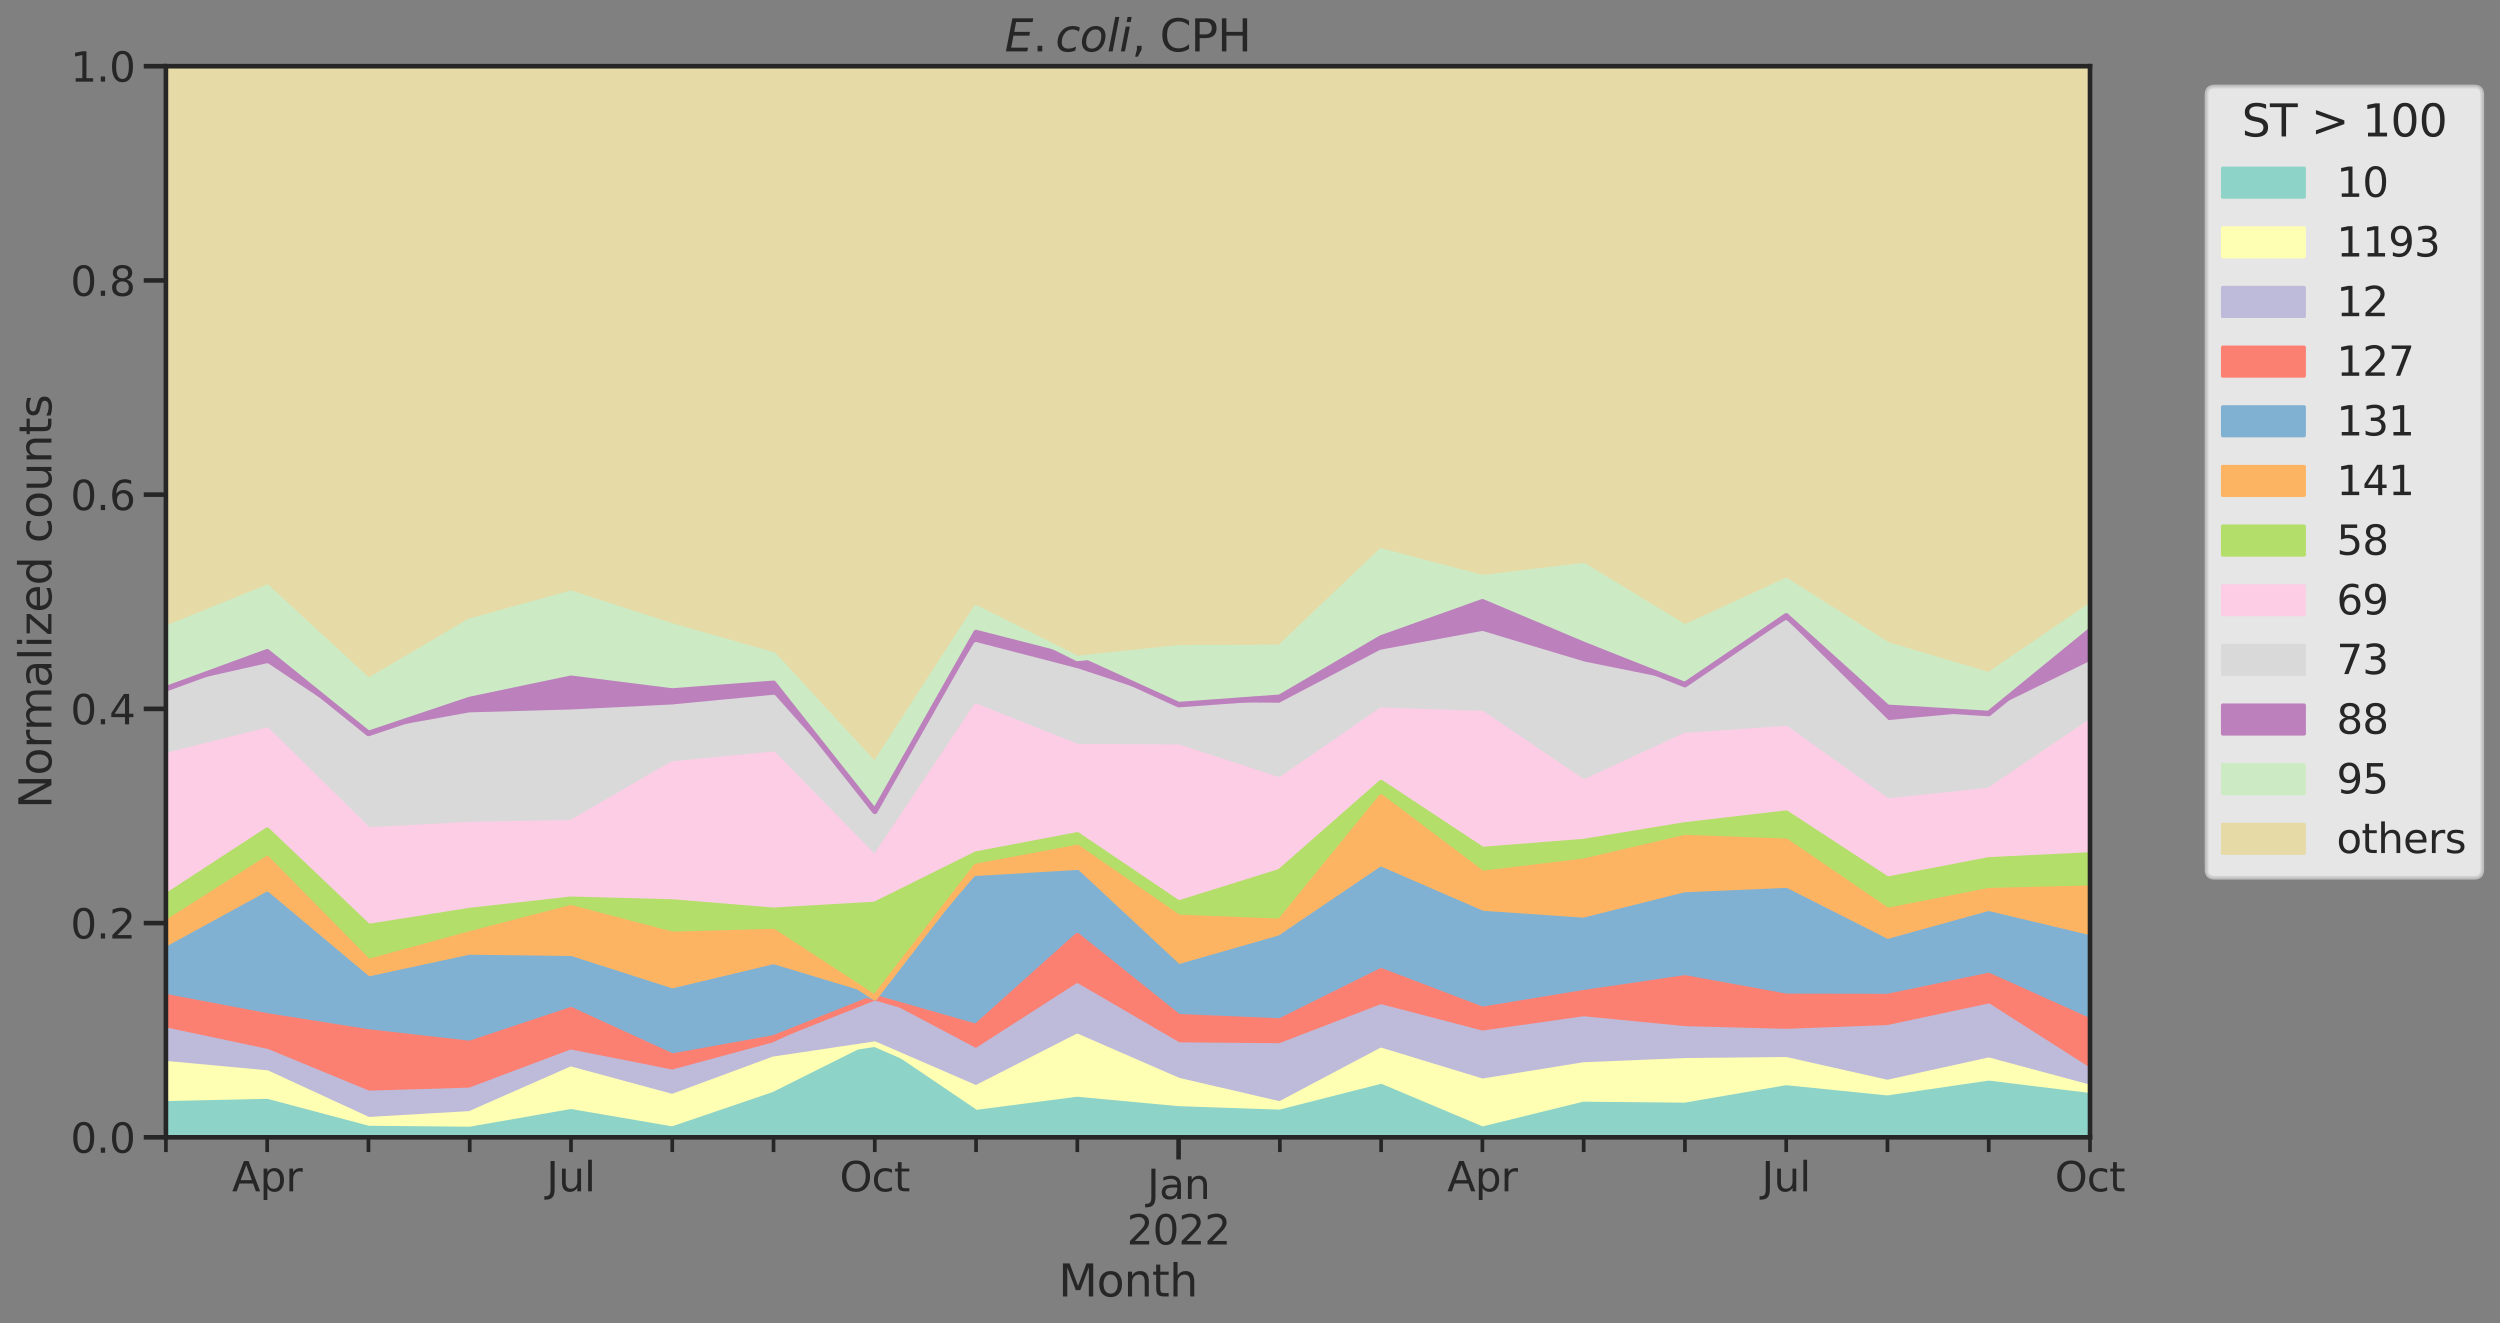 <?xml version="1.0" encoding="utf-8" standalone="no"?>
<!DOCTYPE svg PUBLIC "-//W3C//DTD SVG 1.1//EN"
  "http://www.w3.org/Graphics/SVG/1.1/DTD/svg11.dtd">
<svg xmlns:xlink="http://www.w3.org/1999/xlink" width="1015.023pt" height="537.323pt" viewBox="0 0 1015.023 537.323" xmlns="http://www.w3.org/2000/svg" version="1.1">
 <rect x="0" y="0" width="1015.023" height="537.323" fill="#808080" stroke="none"/>
 <defs>
  <style type="text/css">*{stroke-linejoin: round; stroke-linecap: butt}</style>
 </defs>
 <g id="figure_1">
  <g id="patch_1">
   <path d="M 0 537.323 
L 1015.023 537.323 
L 1015.023 0 
L 0 0 
L 0 537.323 
z
" style="fill: none"/>
  </g>
  <g id="axes_1">
   <g id="patch_2">
    <path d="M 67.361 461.757 
L 848.561 461.757 
L 848.561 26.877 
L 67.361 26.877 
L 67.361 461.757 
z
" style="fill: none"/>
   </g>
   <g id="matplotlib.axis_1">
    <g id="xtick_1">
     <g id="line2d_1">
      <defs>
       <path id="me8521f4f85" d="M 0 0 
L 0 9 
" style="stroke: #262626; stroke-width: 1.875"/>
      </defs>
      <g>
       <use xlink:href="#me8521f4f85" x="478.519" y="461.757" style="fill: #262626; stroke: #262626; stroke-width: 1.875"/>
      </g>
     </g>
     <g id="text_1">
      <!-- Jan -->
      <g style="fill: #262626" transform="translate(465.801 486.795) scale(0.165 -0.165)">
       <defs>
        <path id="DejaVuSans-4a" d="M 628 4666 
L 1259 4666 
L 1259 325 
Q 1259 -519 939 -900 
Q 619 -1281 -91 -1281 
L -331 -1281 
L -331 -750 
L -134 -750 
Q 284 -750 456 -515 
Q 628 -281 628 325 
L 628 4666 
z
" transform="scale(0.016)"/>
        <path id="DejaVuSans-61" d="M 2194 1759 
Q 1497 1759 1228 1600 
Q 959 1441 959 1056 
Q 959 750 1161 570 
Q 1363 391 1709 391 
Q 2188 391 2477 730 
Q 2766 1069 2766 1631 
L 2766 1759 
L 2194 1759 
z
M 3341 1997 
L 3341 0 
L 2766 0 
L 2766 531 
Q 2569 213 2275 61 
Q 1981 -91 1556 -91 
Q 1019 -91 701 211 
Q 384 513 384 1019 
Q 384 1609 779 1909 
Q 1175 2209 1959 2209 
L 2766 2209 
L 2766 2266 
Q 2766 2663 2505 2880 
Q 2244 3097 1772 3097 
Q 1472 3097 1187 3025 
Q 903 2953 641 2809 
L 641 3341 
Q 956 3463 1253 3523 
Q 1550 3584 1831 3584 
Q 2591 3584 2966 3190 
Q 3341 2797 3341 1997 
z
" transform="scale(0.016)"/>
        <path id="DejaVuSans-6e" d="M 3513 2113 
L 3513 0 
L 2938 0 
L 2938 2094 
Q 2938 2591 2744 2837 
Q 2550 3084 2163 3084 
Q 1697 3084 1428 2787 
Q 1159 2491 1159 1978 
L 1159 0 
L 581 0 
L 581 3500 
L 1159 3500 
L 1159 2956 
Q 1366 3272 1645 3428 
Q 1925 3584 2291 3584 
Q 2894 3584 3203 3211 
Q 3513 2838 3513 2113 
z
" transform="scale(0.016)"/>
       </defs>
       <use xlink:href="#DejaVuSans-4a"/>
       <use xlink:href="#DejaVuSans-61" x="29.492"/>
       <use xlink:href="#DejaVuSans-6e" x="90.771"/>
      </g>
      <!-- 2022 -->
      <g style="fill: #262626" transform="translate(457.522 505.271) scale(0.165 -0.165)">
       <defs>
        <path id="DejaVuSans-32" d="M 1228 531 
L 3431 531 
L 3431 0 
L 469 0 
L 469 531 
Q 828 903 1448 1529 
Q 2069 2156 2228 2338 
Q 2531 2678 2651 2914 
Q 2772 3150 2772 3378 
Q 2772 3750 2511 3984 
Q 2250 4219 1831 4219 
Q 1534 4219 1204 4116 
Q 875 4013 500 3803 
L 500 4441 
Q 881 4594 1212 4672 
Q 1544 4750 1819 4750 
Q 2544 4750 2975 4387 
Q 3406 4025 3406 3419 
Q 3406 3131 3298 2873 
Q 3191 2616 2906 2266 
Q 2828 2175 2409 1742 
Q 1991 1309 1228 531 
z
" transform="scale(0.016)"/>
        <path id="DejaVuSans-30" d="M 2034 4250 
Q 1547 4250 1301 3770 
Q 1056 3291 1056 2328 
Q 1056 1369 1301 889 
Q 1547 409 2034 409 
Q 2525 409 2770 889 
Q 3016 1369 3016 2328 
Q 3016 3291 2770 3770 
Q 2525 4250 2034 4250 
z
M 2034 4750 
Q 2819 4750 3233 4129 
Q 3647 3509 3647 2328 
Q 3647 1150 3233 529 
Q 2819 -91 2034 -91 
Q 1250 -91 836 529 
Q 422 1150 422 2328 
Q 422 3509 836 4129 
Q 1250 4750 2034 4750 
z
" transform="scale(0.016)"/>
       </defs>
       <use xlink:href="#DejaVuSans-32"/>
       <use xlink:href="#DejaVuSans-30" x="63.623"/>
       <use xlink:href="#DejaVuSans-32" x="127.246"/>
       <use xlink:href="#DejaVuSans-32" x="190.869"/>
      </g>
     </g>
    </g>
    <g id="xtick_2">
     <g id="line2d_2">
      <defs>
       <path id="mf7d888bcbf" d="M 0 0 
L 0 6 
" style="stroke: #262626; stroke-width: 1.5"/>
      </defs>
      <g>
       <use xlink:href="#mf7d888bcbf" x="67.361" y="461.757" style="fill: #262626; stroke: #262626; stroke-width: 1.5"/>
      </g>
     </g>
    </g>
    <g id="xtick_3">
     <g id="line2d_3">
      <g>
       <use xlink:href="#mf7d888bcbf" x="108.477" y="461.757" style="fill: #262626; stroke: #262626; stroke-width: 1.5"/>
      </g>
     </g>
     <g id="text_2">
      <!-- Apr -->
      <g style="fill: #262626" transform="translate(94.204 483.695) scale(0.165 -0.165)">
       <defs>
        <path id="DejaVuSans-41" d="M 2188 4044 
L 1331 1722 
L 3047 1722 
L 2188 4044 
z
M 1831 4666 
L 2547 4666 
L 4325 0 
L 3669 0 
L 3244 1197 
L 1141 1197 
L 716 0 
L 50 0 
L 1831 4666 
z
" transform="scale(0.016)"/>
        <path id="DejaVuSans-70" d="M 1159 525 
L 1159 -1331 
L 581 -1331 
L 581 3500 
L 1159 3500 
L 1159 2969 
Q 1341 3281 1617 3432 
Q 1894 3584 2278 3584 
Q 2916 3584 3314 3078 
Q 3713 2572 3713 1747 
Q 3713 922 3314 415 
Q 2916 -91 2278 -91 
Q 1894 -91 1617 61 
Q 1341 213 1159 525 
z
M 3116 1747 
Q 3116 2381 2855 2742 
Q 2594 3103 2138 3103 
Q 1681 3103 1420 2742 
Q 1159 2381 1159 1747 
Q 1159 1113 1420 752 
Q 1681 391 2138 391 
Q 2594 391 2855 752 
Q 3116 1113 3116 1747 
z
" transform="scale(0.016)"/>
        <path id="DejaVuSans-72" d="M 2631 2963 
Q 2534 3019 2420 3045 
Q 2306 3072 2169 3072 
Q 1681 3072 1420 2755 
Q 1159 2438 1159 1844 
L 1159 0 
L 581 0 
L 581 3500 
L 1159 3500 
L 1159 2956 
Q 1341 3275 1631 3429 
Q 1922 3584 2338 3584 
Q 2397 3584 2469 3576 
Q 2541 3569 2628 3553 
L 2631 2963 
z
" transform="scale(0.016)"/>
       </defs>
       <use xlink:href="#DejaVuSans-41"/>
       <use xlink:href="#DejaVuSans-70" x="68.408"/>
       <use xlink:href="#DejaVuSans-72" x="131.885"/>
      </g>
     </g>
    </g>
    <g id="xtick_4">
     <g id="line2d_4">
      <g>
       <use xlink:href="#mf7d888bcbf" x="149.592" y="461.757" style="fill: #262626; stroke: #262626; stroke-width: 1.5"/>
      </g>
     </g>
    </g>
    <g id="xtick_5">
     <g id="line2d_5">
      <g>
       <use xlink:href="#mf7d888bcbf" x="190.708" y="461.757" style="fill: #262626; stroke: #262626; stroke-width: 1.5"/>
      </g>
     </g>
    </g>
    <g id="xtick_6">
     <g id="line2d_6">
      <g>
       <use xlink:href="#mf7d888bcbf" x="231.824" y="461.757" style="fill: #262626; stroke: #262626; stroke-width: 1.5"/>
      </g>
     </g>
     <g id="text_3">
      <!-- Jul -->
      <g style="fill: #262626" transform="translate(221.87 483.695) scale(0.165 -0.165)">
       <defs>
        <path id="DejaVuSans-75" d="M 544 1381 
L 544 3500 
L 1119 3500 
L 1119 1403 
Q 1119 906 1312 657 
Q 1506 409 1894 409 
Q 2359 409 2629 706 
Q 2900 1003 2900 1516 
L 2900 3500 
L 3475 3500 
L 3475 0 
L 2900 0 
L 2900 538 
Q 2691 219 2414 64 
Q 2138 -91 1772 -91 
Q 1169 -91 856 284 
Q 544 659 544 1381 
z
M 1991 3584 
L 1991 3584 
z
" transform="scale(0.016)"/>
        <path id="DejaVuSans-6c" d="M 603 4863 
L 1178 4863 
L 1178 0 
L 603 0 
L 603 4863 
z
" transform="scale(0.016)"/>
       </defs>
       <use xlink:href="#DejaVuSans-4a"/>
       <use xlink:href="#DejaVuSans-75" x="29.492"/>
       <use xlink:href="#DejaVuSans-6c" x="92.871"/>
      </g>
     </g>
    </g>
    <g id="xtick_7">
     <g id="line2d_7">
      <g>
       <use xlink:href="#mf7d888bcbf" x="272.94" y="461.757" style="fill: #262626; stroke: #262626; stroke-width: 1.5"/>
      </g>
     </g>
    </g>
    <g id="xtick_8">
     <g id="line2d_8">
      <g>
       <use xlink:href="#mf7d888bcbf" x="314.056" y="461.757" style="fill: #262626; stroke: #262626; stroke-width: 1.5"/>
      </g>
     </g>
    </g>
    <g id="xtick_9">
     <g id="line2d_9">
      <g>
       <use xlink:href="#mf7d888bcbf" x="355.171" y="461.757" style="fill: #262626; stroke: #262626; stroke-width: 1.5"/>
      </g>
     </g>
     <g id="text_4">
      <!-- Oct -->
      <g style="fill: #262626" transform="translate(340.907 483.695) scale(0.165 -0.165)">
       <defs>
        <path id="DejaVuSans-4f" d="M 2522 4238 
Q 1834 4238 1429 3725 
Q 1025 3213 1025 2328 
Q 1025 1447 1429 934 
Q 1834 422 2522 422 
Q 3209 422 3611 934 
Q 4013 1447 4013 2328 
Q 4013 3213 3611 3725 
Q 3209 4238 2522 4238 
z
M 2522 4750 
Q 3503 4750 4090 4092 
Q 4678 3434 4678 2328 
Q 4678 1225 4090 567 
Q 3503 -91 2522 -91 
Q 1538 -91 948 565 
Q 359 1222 359 2328 
Q 359 3434 948 4092 
Q 1538 4750 2522 4750 
z
" transform="scale(0.016)"/>
        <path id="DejaVuSans-63" d="M 3122 3366 
L 3122 2828 
Q 2878 2963 2633 3030 
Q 2388 3097 2138 3097 
Q 1578 3097 1268 2742 
Q 959 2388 959 1747 
Q 959 1106 1268 751 
Q 1578 397 2138 397 
Q 2388 397 2633 464 
Q 2878 531 3122 666 
L 3122 134 
Q 2881 22 2623 -34 
Q 2366 -91 2075 -91 
Q 1284 -91 818 406 
Q 353 903 353 1747 
Q 353 2603 823 3093 
Q 1294 3584 2113 3584 
Q 2378 3584 2631 3529 
Q 2884 3475 3122 3366 
z
" transform="scale(0.016)"/>
        <path id="DejaVuSans-74" d="M 1172 4494 
L 1172 3500 
L 2356 3500 
L 2356 3053 
L 1172 3053 
L 1172 1153 
Q 1172 725 1289 603 
Q 1406 481 1766 481 
L 2356 481 
L 2356 0 
L 1766 0 
Q 1100 0 847 248 
Q 594 497 594 1153 
L 594 3053 
L 172 3053 
L 172 3500 
L 594 3500 
L 594 4494 
L 1172 4494 
z
" transform="scale(0.016)"/>
       </defs>
       <use xlink:href="#DejaVuSans-4f"/>
       <use xlink:href="#DejaVuSans-63" x="78.711"/>
       <use xlink:href="#DejaVuSans-74" x="133.691"/>
      </g>
     </g>
    </g>
    <g id="xtick_10">
     <g id="line2d_10">
      <g>
       <use xlink:href="#mf7d888bcbf" x="396.287" y="461.757" style="fill: #262626; stroke: #262626; stroke-width: 1.5"/>
      </g>
     </g>
    </g>
    <g id="xtick_11">
     <g id="line2d_11">
      <g>
       <use xlink:href="#mf7d888bcbf" x="437.403" y="461.757" style="fill: #262626; stroke: #262626; stroke-width: 1.5"/>
      </g>
     </g>
    </g>
    <g id="xtick_12">
     <g id="line2d_12">
      <g>
       <use xlink:href="#mf7d888bcbf" x="519.634" y="461.757" style="fill: #262626; stroke: #262626; stroke-width: 1.5"/>
      </g>
     </g>
    </g>
    <g id="xtick_13">
     <g id="line2d_13">
      <g>
       <use xlink:href="#mf7d888bcbf" x="560.75" y="461.757" style="fill: #262626; stroke: #262626; stroke-width: 1.5"/>
      </g>
     </g>
    </g>
    <g id="xtick_14">
     <g id="line2d_14">
      <g>
       <use xlink:href="#mf7d888bcbf" x="601.866" y="461.757" style="fill: #262626; stroke: #262626; stroke-width: 1.5"/>
      </g>
     </g>
     <g id="text_5">
      <!-- Apr -->
      <g style="fill: #262626" transform="translate(587.594 483.695) scale(0.165 -0.165)">
       <use xlink:href="#DejaVuSans-41"/>
       <use xlink:href="#DejaVuSans-70" x="68.408"/>
       <use xlink:href="#DejaVuSans-72" x="131.885"/>
      </g>
     </g>
    </g>
    <g id="xtick_15">
     <g id="line2d_15">
      <g>
       <use xlink:href="#mf7d888bcbf" x="642.982" y="461.757" style="fill: #262626; stroke: #262626; stroke-width: 1.5"/>
      </g>
     </g>
    </g>
    <g id="xtick_16">
     <g id="line2d_16">
      <g>
       <use xlink:href="#mf7d888bcbf" x="684.098" y="461.757" style="fill: #262626; stroke: #262626; stroke-width: 1.5"/>
      </g>
     </g>
    </g>
    <g id="xtick_17">
     <g id="line2d_17">
      <g>
       <use xlink:href="#mf7d888bcbf" x="725.213" y="461.757" style="fill: #262626; stroke: #262626; stroke-width: 1.5"/>
      </g>
     </g>
     <g id="text_6">
      <!-- Jul -->
      <g style="fill: #262626" transform="translate(715.259 483.695) scale(0.165 -0.165)">
       <use xlink:href="#DejaVuSans-4a"/>
       <use xlink:href="#DejaVuSans-75" x="29.492"/>
       <use xlink:href="#DejaVuSans-6c" x="92.871"/>
      </g>
     </g>
    </g>
    <g id="xtick_18">
     <g id="line2d_18">
      <g>
       <use xlink:href="#mf7d888bcbf" x="766.329" y="461.757" style="fill: #262626; stroke: #262626; stroke-width: 1.5"/>
      </g>
     </g>
    </g>
    <g id="xtick_19">
     <g id="line2d_19">
      <g>
       <use xlink:href="#mf7d888bcbf" x="807.445" y="461.757" style="fill: #262626; stroke: #262626; stroke-width: 1.5"/>
      </g>
     </g>
    </g>
    <g id="xtick_20">
     <g id="line2d_20">
      <g>
       <use xlink:href="#mf7d888bcbf" x="848.561" y="461.757" style="fill: #262626; stroke: #262626; stroke-width: 1.5"/>
      </g>
     </g>
     <g id="text_7">
      <!-- Oct -->
      <g style="fill: #262626" transform="translate(834.296 483.695) scale(0.165 -0.165)">
       <use xlink:href="#DejaVuSans-4f"/>
       <use xlink:href="#DejaVuSans-63" x="78.711"/>
       <use xlink:href="#DejaVuSans-74" x="133.691"/>
      </g>
     </g>
    </g>
    <g id="text_8">
     <!-- Month -->
     <g style="fill: #262626" transform="translate(429.753 526.38) scale(0.18 -0.18)">
      <defs>
       <path id="DejaVuSans-4d" d="M 628 4666 
L 1569 4666 
L 2759 1491 
L 3956 4666 
L 4897 4666 
L 4897 0 
L 4281 0 
L 4281 4097 
L 3078 897 
L 2444 897 
L 1241 4097 
L 1241 0 
L 628 0 
L 628 4666 
z
" transform="scale(0.016)"/>
       <path id="DejaVuSans-6f" d="M 1959 3097 
Q 1497 3097 1228 2736 
Q 959 2375 959 1747 
Q 959 1119 1226 758 
Q 1494 397 1959 397 
Q 2419 397 2687 759 
Q 2956 1122 2956 1747 
Q 2956 2369 2687 2733 
Q 2419 3097 1959 3097 
z
M 1959 3584 
Q 2709 3584 3137 3096 
Q 3566 2609 3566 1747 
Q 3566 888 3137 398 
Q 2709 -91 1959 -91 
Q 1206 -91 779 398 
Q 353 888 353 1747 
Q 353 2609 779 3096 
Q 1206 3584 1959 3584 
z
" transform="scale(0.016)"/>
       <path id="DejaVuSans-68" d="M 3513 2113 
L 3513 0 
L 2938 0 
L 2938 2094 
Q 2938 2591 2744 2837 
Q 2550 3084 2163 3084 
Q 1697 3084 1428 2787 
Q 1159 2491 1159 1978 
L 1159 0 
L 581 0 
L 581 4863 
L 1159 4863 
L 1159 2956 
Q 1366 3272 1645 3428 
Q 1925 3584 2291 3584 
Q 2894 3584 3203 3211 
Q 3513 2838 3513 2113 
z
" transform="scale(0.016)"/>
      </defs>
      <use xlink:href="#DejaVuSans-4d"/>
      <use xlink:href="#DejaVuSans-6f" x="86.279"/>
      <use xlink:href="#DejaVuSans-6e" x="147.461"/>
      <use xlink:href="#DejaVuSans-74" x="210.84"/>
      <use xlink:href="#DejaVuSans-68" x="250.049"/>
     </g>
    </g>
   </g>
   <g id="matplotlib.axis_2">
    <g id="ytick_1">
     <g id="line2d_21">
      <defs>
       <path id="m52e692a81c" d="M 0 0 
L -9 0 
" style="stroke: #262626; stroke-width: 1.875"/>
      </defs>
      <g>
       <use xlink:href="#m52e692a81c" x="67.361" y="461.757" style="fill: #262626; stroke: #262626; stroke-width: 1.875"/>
      </g>
     </g>
     <g id="text_9">
      <!-- 0.0 -->
      <g style="fill: #262626" transform="translate(28.621 468.026) scale(0.165 -0.165)">
       <defs>
        <path id="DejaVuSans-2e" d="M 684 794 
L 1344 794 
L 1344 0 
L 684 0 
L 684 794 
z
" transform="scale(0.016)"/>
       </defs>
       <use xlink:href="#DejaVuSans-30"/>
       <use xlink:href="#DejaVuSans-2e" x="63.623"/>
       <use xlink:href="#DejaVuSans-30" x="95.41"/>
      </g>
     </g>
    </g>
    <g id="ytick_2">
     <g id="line2d_22">
      <g>
       <use xlink:href="#m52e692a81c" x="67.361" y="374.781" style="fill: #262626; stroke: #262626; stroke-width: 1.875"/>
      </g>
     </g>
     <g id="text_10">
      <!-- 0.2 -->
      <g style="fill: #262626" transform="translate(28.621 381.05) scale(0.165 -0.165)">
       <use xlink:href="#DejaVuSans-30"/>
       <use xlink:href="#DejaVuSans-2e" x="63.623"/>
       <use xlink:href="#DejaVuSans-32" x="95.41"/>
      </g>
     </g>
    </g>
    <g id="ytick_3">
     <g id="line2d_23">
      <g>
       <use xlink:href="#m52e692a81c" x="67.361" y="287.805" style="fill: #262626; stroke: #262626; stroke-width: 1.875"/>
      </g>
     </g>
     <g id="text_11">
      <!-- 0.4 -->
      <g style="fill: #262626" transform="translate(28.621 294.074) scale(0.165 -0.165)">
       <defs>
        <path id="DejaVuSans-34" d="M 2419 4116 
L 825 1625 
L 2419 1625 
L 2419 4116 
z
M 2253 4666 
L 3047 4666 
L 3047 1625 
L 3713 1625 
L 3713 1100 
L 3047 1100 
L 3047 0 
L 2419 0 
L 2419 1100 
L 313 1100 
L 313 1709 
L 2253 4666 
z
" transform="scale(0.016)"/>
       </defs>
       <use xlink:href="#DejaVuSans-30"/>
       <use xlink:href="#DejaVuSans-2e" x="63.623"/>
       <use xlink:href="#DejaVuSans-34" x="95.41"/>
      </g>
     </g>
    </g>
    <g id="ytick_4">
     <g id="line2d_24">
      <g>
       <use xlink:href="#m52e692a81c" x="67.361" y="200.829" style="fill: #262626; stroke: #262626; stroke-width: 1.875"/>
      </g>
     </g>
     <g id="text_12">
      <!-- 0.6 -->
      <g style="fill: #262626" transform="translate(28.621 207.098) scale(0.165 -0.165)">
       <defs>
        <path id="DejaVuSans-36" d="M 2113 2584 
Q 1688 2584 1439 2293 
Q 1191 2003 1191 1497 
Q 1191 994 1439 701 
Q 1688 409 2113 409 
Q 2538 409 2786 701 
Q 3034 994 3034 1497 
Q 3034 2003 2786 2293 
Q 2538 2584 2113 2584 
z
M 3366 4563 
L 3366 3988 
Q 3128 4100 2886 4159 
Q 2644 4219 2406 4219 
Q 1781 4219 1451 3797 
Q 1122 3375 1075 2522 
Q 1259 2794 1537 2939 
Q 1816 3084 2150 3084 
Q 2853 3084 3261 2657 
Q 3669 2231 3669 1497 
Q 3669 778 3244 343 
Q 2819 -91 2113 -91 
Q 1303 -91 875 529 
Q 447 1150 447 2328 
Q 447 3434 972 4092 
Q 1497 4750 2381 4750 
Q 2619 4750 2861 4703 
Q 3103 4656 3366 4563 
z
" transform="scale(0.016)"/>
       </defs>
       <use xlink:href="#DejaVuSans-30"/>
       <use xlink:href="#DejaVuSans-2e" x="63.623"/>
       <use xlink:href="#DejaVuSans-36" x="95.41"/>
      </g>
     </g>
    </g>
    <g id="ytick_5">
     <g id="line2d_25">
      <g>
       <use xlink:href="#m52e692a81c" x="67.361" y="113.853" style="fill: #262626; stroke: #262626; stroke-width: 1.875"/>
      </g>
     </g>
     <g id="text_13">
      <!-- 0.8 -->
      <g style="fill: #262626" transform="translate(28.621 120.122) scale(0.165 -0.165)">
       <defs>
        <path id="DejaVuSans-38" d="M 2034 2216 
Q 1584 2216 1326 1975 
Q 1069 1734 1069 1313 
Q 1069 891 1326 650 
Q 1584 409 2034 409 
Q 2484 409 2743 651 
Q 3003 894 3003 1313 
Q 3003 1734 2745 1975 
Q 2488 2216 2034 2216 
z
M 1403 2484 
Q 997 2584 770 2862 
Q 544 3141 544 3541 
Q 544 4100 942 4425 
Q 1341 4750 2034 4750 
Q 2731 4750 3128 4425 
Q 3525 4100 3525 3541 
Q 3525 3141 3298 2862 
Q 3072 2584 2669 2484 
Q 3125 2378 3379 2068 
Q 3634 1759 3634 1313 
Q 3634 634 3220 271 
Q 2806 -91 2034 -91 
Q 1263 -91 848 271 
Q 434 634 434 1313 
Q 434 1759 690 2068 
Q 947 2378 1403 2484 
z
M 1172 3481 
Q 1172 3119 1398 2916 
Q 1625 2713 2034 2713 
Q 2441 2713 2670 2916 
Q 2900 3119 2900 3481 
Q 2900 3844 2670 4047 
Q 2441 4250 2034 4250 
Q 1625 4250 1398 4047 
Q 1172 3844 1172 3481 
z
" transform="scale(0.016)"/>
       </defs>
       <use xlink:href="#DejaVuSans-30"/>
       <use xlink:href="#DejaVuSans-2e" x="63.623"/>
       <use xlink:href="#DejaVuSans-38" x="95.41"/>
      </g>
     </g>
    </g>
    <g id="ytick_6">
     <g id="line2d_26">
      <g>
       <use xlink:href="#m52e692a81c" x="67.361" y="26.877" style="fill: #262626; stroke: #262626; stroke-width: 1.875"/>
      </g>
     </g>
     <g id="text_14">
      <!-- 1.0 -->
      <g style="fill: #262626" transform="translate(28.621 33.146) scale(0.165 -0.165)">
       <defs>
        <path id="DejaVuSans-31" d="M 794 531 
L 1825 531 
L 1825 4091 
L 703 3866 
L 703 4441 
L 1819 4666 
L 2450 4666 
L 2450 531 
L 3481 531 
L 3481 0 
L 794 0 
L 794 531 
z
" transform="scale(0.016)"/>
       </defs>
       <use xlink:href="#DejaVuSans-31"/>
       <use xlink:href="#DejaVuSans-2e" x="63.623"/>
       <use xlink:href="#DejaVuSans-30" x="95.41"/>
      </g>
     </g>
    </g>
    <g id="text_15">
     <!-- Normalized counts -->
     <g style="fill: #262626" transform="translate(20.877 328.297) rotate(-90) scale(0.18 -0.18)">
      <defs>
       <path id="DejaVuSans-4e" d="M 628 4666 
L 1478 4666 
L 3547 763 
L 3547 4666 
L 4159 4666 
L 4159 0 
L 3309 0 
L 1241 3903 
L 1241 0 
L 628 0 
L 628 4666 
z
" transform="scale(0.016)"/>
       <path id="DejaVuSans-6d" d="M 3328 2828 
Q 3544 3216 3844 3400 
Q 4144 3584 4550 3584 
Q 5097 3584 5394 3201 
Q 5691 2819 5691 2113 
L 5691 0 
L 5113 0 
L 5113 2094 
Q 5113 2597 4934 2840 
Q 4756 3084 4391 3084 
Q 3944 3084 3684 2787 
Q 3425 2491 3425 1978 
L 3425 0 
L 2847 0 
L 2847 2094 
Q 2847 2600 2669 2842 
Q 2491 3084 2119 3084 
Q 1678 3084 1418 2786 
Q 1159 2488 1159 1978 
L 1159 0 
L 581 0 
L 581 3500 
L 1159 3500 
L 1159 2956 
Q 1356 3278 1631 3431 
Q 1906 3584 2284 3584 
Q 2666 3584 2933 3390 
Q 3200 3197 3328 2828 
z
" transform="scale(0.016)"/>
       <path id="DejaVuSans-69" d="M 603 3500 
L 1178 3500 
L 1178 0 
L 603 0 
L 603 3500 
z
M 603 4863 
L 1178 4863 
L 1178 4134 
L 603 4134 
L 603 4863 
z
" transform="scale(0.016)"/>
       <path id="DejaVuSans-7a" d="M 353 3500 
L 3084 3500 
L 3084 2975 
L 922 459 
L 3084 459 
L 3084 0 
L 275 0 
L 275 525 
L 2438 3041 
L 353 3041 
L 353 3500 
z
" transform="scale(0.016)"/>
       <path id="DejaVuSans-65" d="M 3597 1894 
L 3597 1613 
L 953 1613 
Q 991 1019 1311 708 
Q 1631 397 2203 397 
Q 2534 397 2845 478 
Q 3156 559 3463 722 
L 3463 178 
Q 3153 47 2828 -22 
Q 2503 -91 2169 -91 
Q 1331 -91 842 396 
Q 353 884 353 1716 
Q 353 2575 817 3079 
Q 1281 3584 2069 3584 
Q 2775 3584 3186 3129 
Q 3597 2675 3597 1894 
z
M 3022 2063 
Q 3016 2534 2758 2815 
Q 2500 3097 2075 3097 
Q 1594 3097 1305 2825 
Q 1016 2553 972 2059 
L 3022 2063 
z
" transform="scale(0.016)"/>
       <path id="DejaVuSans-64" d="M 2906 2969 
L 2906 4863 
L 3481 4863 
L 3481 0 
L 2906 0 
L 2906 525 
Q 2725 213 2448 61 
Q 2172 -91 1784 -91 
Q 1150 -91 751 415 
Q 353 922 353 1747 
Q 353 2572 751 3078 
Q 1150 3584 1784 3584 
Q 2172 3584 2448 3432 
Q 2725 3281 2906 2969 
z
M 947 1747 
Q 947 1113 1208 752 
Q 1469 391 1925 391 
Q 2381 391 2643 752 
Q 2906 1113 2906 1747 
Q 2906 2381 2643 2742 
Q 2381 3103 1925 3103 
Q 1469 3103 1208 2742 
Q 947 2381 947 1747 
z
" transform="scale(0.016)"/>
       <path id="DejaVuSans-20" transform="scale(0.016)"/>
       <path id="DejaVuSans-73" d="M 2834 3397 
L 2834 2853 
Q 2591 2978 2328 3040 
Q 2066 3103 1784 3103 
Q 1356 3103 1142 2972 
Q 928 2841 928 2578 
Q 928 2378 1081 2264 
Q 1234 2150 1697 2047 
L 1894 2003 
Q 2506 1872 2764 1633 
Q 3022 1394 3022 966 
Q 3022 478 2636 193 
Q 2250 -91 1575 -91 
Q 1294 -91 989 -36 
Q 684 19 347 128 
L 347 722 
Q 666 556 975 473 
Q 1284 391 1588 391 
Q 1994 391 2212 530 
Q 2431 669 2431 922 
Q 2431 1156 2273 1281 
Q 2116 1406 1581 1522 
L 1381 1569 
Q 847 1681 609 1914 
Q 372 2147 372 2553 
Q 372 3047 722 3315 
Q 1072 3584 1716 3584 
Q 2034 3584 2315 3537 
Q 2597 3491 2834 3397 
z
" transform="scale(0.016)"/>
      </defs>
      <use xlink:href="#DejaVuSans-4e"/>
      <use xlink:href="#DejaVuSans-6f" x="74.805"/>
      <use xlink:href="#DejaVuSans-72" x="135.986"/>
      <use xlink:href="#DejaVuSans-6d" x="175.35"/>
      <use xlink:href="#DejaVuSans-61" x="272.762"/>
      <use xlink:href="#DejaVuSans-6c" x="334.041"/>
      <use xlink:href="#DejaVuSans-69" x="361.824"/>
      <use xlink:href="#DejaVuSans-7a" x="389.607"/>
      <use xlink:href="#DejaVuSans-65" x="442.098"/>
      <use xlink:href="#DejaVuSans-64" x="503.621"/>
      <use xlink:href="#DejaVuSans-20" x="567.098"/>
      <use xlink:href="#DejaVuSans-63" x="598.885"/>
      <use xlink:href="#DejaVuSans-6f" x="653.865"/>
      <use xlink:href="#DejaVuSans-75" x="715.047"/>
      <use xlink:href="#DejaVuSans-6e" x="778.426"/>
      <use xlink:href="#DejaVuSans-74" x="841.805"/>
      <use xlink:href="#DejaVuSans-73" x="881.014"/>
     </g>
    </g>
   </g>
   <g id="PolyCollection_1">
    <defs>
     <path id="m2c75279246" d="M 67.361 -89.156 
L 67.361 -75.566 
L 108.477 -75.566 
L 149.592 -75.566 
L 190.708 -75.566 
L 231.824 -75.566 
L 272.94 -75.566 
L 314.056 -75.566 
L 355.171 -75.566 
L 396.287 -75.566 
L 437.403 -75.566 
L 478.519 -75.566 
L 519.634 -75.566 
L 560.75 -75.566 
L 601.866 -75.566 
L 642.982 -75.566 
L 684.098 -75.566 
L 725.213 -75.566 
L 766.329 -75.566 
L 807.445 -75.566 
L 848.561 -75.566 
L 848.561 -92.422 
L 848.561 -92.422 
L 807.445 -97.466 
L 766.329 -91.437 
L 725.213 -95.593 
L 684.098 -88.509 
L 642.982 -88.906 
L 601.866 -78.811 
L 560.75 -96.135 
L 519.634 -85.679 
L 478.519 -87.086 
L 437.403 -90.915 
L 396.287 -85.563 
L 355.171 -113.382 
L 314.056 -92.846 
L 272.94 -78.86 
L 231.824 -85.92 
L 190.708 -78.74 
L 149.592 -79.131 
L 108.477 -90.062 
L 67.361 -89.156 
z
" style="stroke: #8dd3c7; stroke-width: 1.5"/>
    </defs>
    <g clip-path="url(#pee3fd679de)">
     <use xlink:href="#m2c75279246" x="0" y="537.323" style="fill: #8dd3c7; stroke: #8dd3c7; stroke-width: 1.5"/>
    </g>
   </g>
   <g id="PolyCollection_2">
    <defs>
     <path id="m9405da8486" d="M 67.361 -105.464 
L 67.361 -89.156 
L 108.477 -90.062 
L 149.592 -79.131 
L 190.708 -78.74 
L 231.824 -85.92 
L 272.94 -78.86 
L 314.056 -92.846 
L 355.171 -113.382 
L 396.287 -85.563 
L 437.403 -90.915 
L 478.519 -87.086 
L 519.634 -85.679 
L 560.75 -96.135 
L 601.866 -78.811 
L 642.982 -88.906 
L 684.098 -88.509 
L 725.213 -95.593 
L 766.329 -91.437 
L 807.445 -97.466 
L 848.561 -92.422 
L 848.561 -95.793 
L 848.561 -95.793 
L 807.445 -106.852 
L 766.329 -97.786 
L 725.213 -107.038 
L 684.098 -106.629 
L 642.982 -104.914 
L 601.866 -98.284 
L 560.75 -110.826 
L 519.634 -89.051 
L 478.519 -98.606 
L 437.403 -116.496 
L 396.287 -95.56 
L 355.171 -113.382 
L 314.056 -107.246 
L 272.94 -92.039 
L 231.824 -103.177 
L 190.708 -85.089 
L 149.592 -82.695 
L 108.477 -101.659 
L 67.361 -105.464 
z
" style="stroke: #ffffb3; stroke-width: 1.5"/>
    </defs>
    <g clip-path="url(#pee3fd679de)">
     <use xlink:href="#m9405da8486" x="0" y="537.323" style="fill: #ffffb3; stroke: #ffffb3; stroke-width: 1.5"/>
    </g>
   </g>
   <g id="PolyCollection_3">
    <defs>
     <path id="m7e68ddbb7b" d="M 67.361 -119.054 
L 67.361 -105.464 
L 108.477 -101.659 
L 149.592 -82.695 
L 190.708 -85.089 
L 231.824 -103.177 
L 272.94 -92.039 
L 314.056 -107.246 
L 355.171 -113.382 
L 396.287 -95.56 
L 437.403 -116.496 
L 478.519 -98.606 
L 519.634 -89.051 
L 560.75 -110.826 
L 601.866 -98.284 
L 642.982 -104.914 
L 684.098 -106.629 
L 725.213 -107.038 
L 766.329 -97.786 
L 807.445 -106.852 
L 848.561 -95.793 
L 848.561 -102.535 
L 848.561 -102.535 
L 807.445 -128.753 
L 766.329 -120.006 
L 725.213 -118.482 
L 684.098 -119.572 
L 642.982 -123.589 
L 601.866 -117.756 
L 560.75 -128.457 
L 519.634 -112.649 
L 478.519 -113.006 
L 437.403 -136.961 
L 396.287 -110.556 
L 355.171 -132.289 
L 314.056 -113.006 
L 272.94 -101.922 
L 231.824 -110.08 
L 190.708 -94.612 
L 149.592 -93.389 
L 108.477 -110.356 
L 67.361 -119.054 
z
" style="stroke: #bebada; stroke-width: 1.5"/>
    </defs>
    <g clip-path="url(#pee3fd679de)">
     <use xlink:href="#m7e68ddbb7b" x="0" y="537.323" style="fill: #bebada; stroke: #bebada; stroke-width: 1.5"/>
    </g>
   </g>
   <g id="PolyCollection_4">
    <defs>
     <path id="m87e5bbe69a" d="M 67.361 -132.644 
L 67.361 -119.054 
L 108.477 -110.356 
L 149.592 -93.389 
L 190.708 -94.612 
L 231.824 -110.08 
L 272.94 -101.922 
L 314.056 -113.006 
L 355.171 -132.289 
L 396.287 -110.556 
L 437.403 -136.961 
L 478.519 -113.006 
L 519.634 -112.649 
L 560.75 -128.457 
L 601.866 -117.756 
L 642.982 -123.589 
L 684.098 -119.572 
L 725.213 -118.482 
L 766.329 -120.006 
L 807.445 -128.753 
L 848.561 -102.535 
L 848.561 -122.762 
L 848.561 -122.762 
L 807.445 -141.267 
L 766.329 -132.703 
L 725.213 -132.787 
L 684.098 -140.28 
L 642.982 -134.261 
L 601.866 -127.492 
L 560.75 -143.149 
L 519.634 -122.762 
L 478.519 -124.526 
L 437.403 -157.426 
L 396.287 -120.554 
L 355.171 -132.289 
L 314.056 -115.886 
L 272.94 -108.511 
L 231.824 -127.337 
L 190.708 -113.658 
L 149.592 -118.341 
L 108.477 -124.852 
L 67.361 -132.644 
z
" style="stroke: #fb8072; stroke-width: 1.5"/>
    </defs>
    <g clip-path="url(#pee3fd679de)">
     <use xlink:href="#m87e5bbe69a" x="0" y="537.323" style="fill: #fb8072; stroke: #fb8072; stroke-width: 1.5"/>
    </g>
   </g>
   <g id="PolyCollection_5">
    <defs>
     <path id="m4fecfa8323" d="M 67.361 -151.67 
L 67.361 -132.644 
L 108.477 -124.852 
L 149.592 -118.341 
L 190.708 -113.658 
L 231.824 -127.337 
L 272.94 -108.511 
L 314.056 -115.886 
L 355.171 -132.289 
L 396.287 -120.554 
L 437.403 -157.426 
L 478.519 -124.526 
L 519.634 -122.762 
L 560.75 -143.149 
L 601.866 -127.492 
L 642.982 -134.261 
L 684.098 -140.28 
L 725.213 -132.787 
L 766.329 -132.703 
L 807.445 -141.267 
L 848.561 -122.762 
L 848.561 -156.474 
L 848.561 -156.474 
L 807.445 -166.296 
L 766.329 -154.924 
L 725.213 -175.703 
L 684.098 -173.932 
L 642.982 -163.609 
L 601.866 -166.436 
L 560.75 -184.286 
L 519.634 -156.474 
L 478.519 -144.686 
L 437.403 -183.007 
L 396.287 -180.537 
L 355.171 -132.289 
L 314.056 -144.686 
L 272.94 -134.868 
L 231.824 -148.046 
L 190.708 -148.575 
L 149.592 -139.729 
L 108.477 -174.139 
L 67.361 -151.67 
z
" style="stroke: #80b1d3; stroke-width: 1.5"/>
    </defs>
    <g clip-path="url(#pee3fd679de)">
     <use xlink:href="#m4fecfa8323" x="0" y="537.323" style="fill: #80b1d3; stroke: #80b1d3; stroke-width: 1.5"/>
    </g>
   </g>
   <g id="PolyCollection_6">
    <defs>
     <path id="me3ff3f4c0b" d="M 67.361 -162.542 
L 67.361 -151.67 
L 108.477 -174.139 
L 149.592 -139.729 
L 190.708 -148.575 
L 231.824 -148.046 
L 272.94 -134.868 
L 314.056 -144.686 
L 355.171 -132.289 
L 396.287 -180.537 
L 437.403 -183.007 
L 478.519 -144.686 
L 519.634 -156.474 
L 560.75 -184.286 
L 601.866 -166.436 
L 642.982 -163.609 
L 684.098 -173.932 
L 725.213 -175.703 
L 766.329 -154.924 
L 807.445 -166.296 
L 848.561 -156.474 
L 848.561 -176.701 
L 848.561 -176.701 
L 807.445 -175.682 
L 766.329 -167.621 
L 725.213 -195.73 
L 684.098 -197.229 
L 642.982 -187.621 
L 601.866 -182.663 
L 560.75 -213.67 
L 519.634 -163.216 
L 478.519 -164.846 
L 437.403 -193.239 
L 396.287 -185.536 
L 355.171 -132.289 
L 314.056 -159.086 
L 272.94 -157.93 
L 231.824 -168.754 
L 190.708 -158.098 
L 149.592 -146.858 
L 108.477 -188.635 
L 67.361 -162.542 
z
" style="stroke: #fdb462; stroke-width: 1.5"/>
    </defs>
    <g clip-path="url(#pee3fd679de)">
     <use xlink:href="#me3ff3f4c0b" x="0" y="537.323" style="fill: #fdb462; stroke: #fdb462; stroke-width: 1.5"/>
    </g>
   </g>
   <g id="PolyCollection_7">
    <defs>
     <path id="m7178cbc2cc" d="M 67.361 -173.414 
L 67.361 -162.542 
L 108.477 -188.635 
L 149.592 -146.858 
L 190.708 -158.098 
L 231.824 -168.754 
L 272.94 -157.93 
L 314.056 -159.086 
L 355.171 -132.289 
L 396.287 -185.536 
L 437.403 -193.239 
L 478.519 -164.846 
L 519.634 -163.216 
L 560.75 -213.67 
L 601.866 -182.663 
L 642.982 -187.621 
L 684.098 -197.229 
L 725.213 -195.73 
L 766.329 -167.621 
L 807.445 -175.682 
L 848.561 -176.701 
L 848.561 -190.185 
L 848.561 -190.185 
L 807.445 -188.197 
L 766.329 -180.318 
L 725.213 -207.174 
L 684.098 -202.406 
L 642.982 -195.625 
L 601.866 -192.399 
L 560.75 -219.546 
L 519.634 -183.443 
L 478.519 -170.606 
L 437.403 -198.356 
L 396.287 -190.534 
L 355.171 -170.105 
L 314.056 -167.726 
L 272.94 -171.108 
L 231.824 -172.206 
L 190.708 -167.621 
L 149.592 -161.116 
L 108.477 -200.232 
L 67.361 -173.414 
z
" style="stroke: #b3de69; stroke-width: 1.5"/>
    </defs>
    <g clip-path="url(#pee3fd679de)">
     <use xlink:href="#m7178cbc2cc" x="0" y="537.323" style="fill: #b3de69; stroke: #b3de69; stroke-width: 1.5"/>
    </g>
   </g>
   <g id="PolyCollection_8">
    <defs>
     <path id="m83ab5f5711" d="M 67.361 -230.492 
L 67.361 -173.414 
L 108.477 -200.232 
L 149.592 -161.116 
L 190.708 -167.621 
L 231.824 -172.206 
L 272.94 -171.108 
L 314.056 -167.726 
L 355.171 -170.105 
L 396.287 -190.534 
L 437.403 -198.356 
L 478.519 -170.606 
L 519.634 -183.443 
L 560.75 -219.546 
L 601.866 -192.399 
L 642.982 -195.625 
L 684.098 -202.406 
L 725.213 -207.174 
L 766.329 -180.318 
L 807.445 -188.197 
L 848.561 -190.185 
L 848.561 -244.124 
L 848.561 -244.124 
L 807.445 -216.354 
L 766.329 -212.061 
L 725.213 -241.507 
L 684.098 -238.646 
L 642.982 -219.637 
L 601.866 -247.571 
L 560.75 -248.93 
L 519.634 -220.526 
L 478.519 -233.966 
L 437.403 -234.169 
L 396.287 -250.518 
L 355.171 -189.013 
L 314.056 -231.086 
L 272.94 -227.115 
L 231.824 -203.269 
L 190.708 -202.538 
L 149.592 -200.327 
L 108.477 -240.82 
L 67.361 -230.492 
z
" style="stroke: #fccde5; stroke-width: 1.5"/>
    </defs>
    <g clip-path="url(#pee3fd679de)">
     <use xlink:href="#m83ab5f5711" x="0" y="537.323" style="fill: #fccde5; stroke: #fccde5; stroke-width: 1.5"/>
    </g>
   </g>
   <g id="PolyCollection_9">
    <defs>
     <path id="md85207df55" d="M 67.361 -257.672 
L 67.361 -230.492 
L 108.477 -240.82 
L 149.592 -200.327 
L 190.708 -202.538 
L 231.824 -203.269 
L 272.94 -227.115 
L 314.056 -231.086 
L 355.171 -189.013 
L 396.287 -250.518 
L 437.403 -234.169 
L 478.519 -233.966 
L 519.634 -220.526 
L 560.75 -248.93 
L 601.866 -247.571 
L 642.982 -219.637 
L 684.098 -238.646 
L 725.213 -241.507 
L 766.329 -212.061 
L 807.445 -216.354 
L 848.561 -244.124 
L 848.561 -267.722 
L 848.561 -267.722 
L 807.445 -247.641 
L 766.329 -243.804 
L 725.213 -284.423 
L 684.098 -259.354 
L 642.982 -267.66 
L 601.866 -280.024 
L 560.75 -272.437 
L 519.634 -250.866 
L 478.519 -251.246 
L 437.403 -264.867 
L 396.287 -275.511 
L 355.171 -207.921 
L 314.056 -254.126 
L 272.94 -250.177 
L 231.824 -248.137 
L 190.708 -246.978 
L 149.592 -239.537 
L 108.477 -266.913 
L 67.361 -257.672 
z
" style="stroke: #d9d9d9; stroke-width: 1.5"/>
    </defs>
    <g clip-path="url(#pee3fd679de)">
     <use xlink:href="#md85207df55" x="0" y="537.323" style="fill: #d9d9d9; stroke: #d9d9d9; stroke-width: 1.5"/>
    </g>
   </g>
   <g id="PolyCollection_10">
    <defs>
     <path id="m6db4f18efa" d="M 67.361 -257.672 
L 67.361 -257.672 
L 108.477 -266.913 
L 149.592 -239.537 
L 190.708 -246.978 
L 231.824 -248.137 
L 272.94 -250.177 
L 314.056 -254.126 
L 355.171 -207.921 
L 396.287 -275.511 
L 437.403 -264.867 
L 478.519 -251.246 
L 519.634 -250.866 
L 560.75 -272.437 
L 601.866 -280.024 
L 642.982 -267.66 
L 684.098 -259.354 
L 725.213 -284.423 
L 766.329 -243.804 
L 807.445 -247.641 
L 848.561 -267.722 
L 848.561 -281.207 
L 848.561 -281.207 
L 807.445 -247.641 
L 766.329 -250.153 
L 725.213 -287.284 
L 684.098 -259.354 
L 642.982 -275.664 
L 601.866 -293.006 
L 560.75 -278.314 
L 519.634 -254.238 
L 478.519 -251.246 
L 437.403 -269.983 
L 396.287 -280.509 
L 355.171 -207.921 
L 314.056 -259.886 
L 272.94 -256.766 
L 231.824 -261.943 
L 190.708 -253.327 
L 149.592 -239.537 
L 108.477 -272.712 
L 67.361 -257.672 
z
" style="stroke: #bc80bd; stroke-width: 1.5"/>
    </defs>
    <g clip-path="url(#pee3fd679de)">
     <use xlink:href="#m6db4f18efa" x="0" y="537.323" style="fill: #bc80bd; stroke: #bc80bd; stroke-width: 1.5"/>
    </g>
   </g>
   <g id="PolyCollection_11">
    <defs>
     <path id="md4016ce1c5" d="M 67.361 -282.134 
L 67.361 -257.672 
L 108.477 -272.712 
L 149.592 -239.537 
L 190.708 -253.327 
L 231.824 -261.943 
L 272.94 -256.766 
L 314.056 -259.886 
L 355.171 -207.921 
L 396.287 -280.509 
L 437.403 -269.983 
L 478.519 -251.246 
L 519.634 -254.238 
L 560.75 -278.314 
L 601.866 -293.006 
L 642.982 -275.664 
L 684.098 -259.354 
L 725.213 -287.284 
L 766.329 -250.153 
L 807.445 -247.641 
L 848.561 -281.207 
L 848.561 -291.32 
L 848.561 -291.32 
L 807.445 -263.284 
L 766.329 -275.547 
L 725.213 -301.589 
L 684.098 -282.652 
L 642.982 -307.68 
L 601.866 -302.742 
L 560.75 -313.575 
L 519.634 -274.465 
L 478.519 -274.286 
L 437.403 -269.983 
L 396.287 -290.507 
L 355.171 -226.829 
L 314.056 -271.406 
L 272.94 -283.122 
L 231.824 -296.457 
L 190.708 -285.07 
L 149.592 -260.925 
L 108.477 -298.804 
L 67.361 -282.134 
z
" style="stroke: #ccebc5; stroke-width: 1.5"/>
    </defs>
    <g clip-path="url(#pee3fd679de)">
     <use xlink:href="#md4016ce1c5" x="0" y="537.323" style="fill: #ccebc5; stroke: #ccebc5; stroke-width: 1.5"/>
    </g>
   </g>
   <g id="PolyCollection_12">
    <defs>
     <path id="m3d43e36c96" d="M 67.361 -510.446 
L 67.361 -282.134 
L 108.477 -298.804 
L 149.592 -260.925 
L 190.708 -285.07 
L 231.824 -296.457 
L 272.94 -283.122 
L 314.056 -271.406 
L 355.171 -226.829 
L 396.287 -290.507 
L 437.403 -269.983 
L 478.519 -274.286 
L 519.634 -274.465 
L 560.75 -313.575 
L 601.866 -302.742 
L 642.982 -307.68 
L 684.098 -282.652 
L 725.213 -301.589 
L 766.329 -275.547 
L 807.445 -263.284 
L 848.561 -291.32 
L 848.561 -510.446 
L 848.561 -510.446 
L 807.445 -510.446 
L 766.329 -510.446 
L 725.213 -510.446 
L 684.098 -510.446 
L 642.982 -510.446 
L 601.866 -510.446 
L 560.75 -510.446 
L 519.634 -510.446 
L 478.519 -510.446 
L 437.403 -510.446 
L 396.287 -510.446 
L 355.171 -510.446 
L 314.056 -510.446 
L 272.94 -510.446 
L 231.824 -510.446 
L 190.708 -510.446 
L 149.592 -510.446 
L 108.477 -510.446 
L 67.361 -510.446 
z
" style="stroke: #e6daa6; stroke-width: 1.5"/>
    </defs>
    <g clip-path="url(#pee3fd679de)">
     <use xlink:href="#m3d43e36c96" x="0" y="537.323" style="fill: #e6daa6; stroke: #e6daa6; stroke-width: 1.5"/>
    </g>
   </g>
   <g id="line2d_27">
    <path d="M 67.361 448.167 
L 108.477 447.261 
L 149.592 458.193 
L 190.708 458.583 
L 231.824 451.403 
L 272.94 458.463 
L 314.056 444.477 
L 355.171 423.942 
L 396.287 451.76 
L 437.403 446.408 
L 478.519 450.237 
L 519.634 451.644 
L 560.75 441.189 
L 601.866 458.512 
L 642.982 448.417 
L 684.098 448.814 
L 725.213 441.73 
L 766.329 445.886 
L 807.445 439.857 
L 848.561 444.901 
" clip-path="url(#pee3fd679de)" style="fill: none; stroke: #8dd3c7; stroke-width: 2.25; stroke-linecap: round"/>
   </g>
   <g id="line2d_28">
    <path d="M 67.361 431.859 
L 108.477 435.664 
L 149.592 454.628 
L 190.708 452.234 
L 231.824 434.146 
L 272.94 445.284 
L 314.056 430.077 
L 355.171 423.942 
L 396.287 441.763 
L 437.403 420.827 
L 478.519 438.717 
L 519.634 448.273 
L 560.75 426.497 
L 601.866 439.04 
L 642.982 432.409 
L 684.098 430.694 
L 725.213 430.286 
L 766.329 439.537 
L 807.445 430.471 
L 848.561 441.53 
" clip-path="url(#pee3fd679de)" style="fill: none; stroke: #ffffb3; stroke-width: 2.25; stroke-linecap: round"/>
   </g>
   <g id="line2d_29">
    <path d="M 67.361 418.269 
L 108.477 426.967 
L 149.592 443.934 
L 190.708 442.711 
L 231.824 427.243 
L 272.94 435.401 
L 314.056 424.317 
L 355.171 405.034 
L 396.287 426.767 
L 437.403 400.362 
L 478.519 424.317 
L 519.634 424.674 
L 560.75 408.866 
L 601.866 419.567 
L 642.982 413.734 
L 684.098 417.751 
L 725.213 418.841 
L 766.329 417.317 
L 807.445 408.57 
L 848.561 434.788 
" clip-path="url(#pee3fd679de)" style="fill: none; stroke: #bebada; stroke-width: 2.25; stroke-linecap: round"/>
   </g>
   <g id="line2d_30">
    <path d="M 67.361 404.679 
L 108.477 412.471 
L 149.592 418.982 
L 190.708 423.666 
L 231.824 409.986 
L 272.94 428.812 
L 314.056 421.437 
L 355.171 405.034 
L 396.287 416.77 
L 437.403 379.897 
L 478.519 412.797 
L 519.634 414.561 
L 560.75 394.174 
L 601.866 409.831 
L 642.982 403.062 
L 684.098 397.043 
L 725.213 404.536 
L 766.329 404.62 
L 807.445 396.056 
L 848.561 414.561 
" clip-path="url(#pee3fd679de)" style="fill: none; stroke: #fb8072; stroke-width: 2.25; stroke-linecap: round"/>
   </g>
   <g id="line2d_31">
    <path d="M 67.361 385.653 
L 108.477 363.184 
L 149.592 397.595 
L 190.708 388.748 
L 231.824 389.277 
L 272.94 402.455 
L 314.056 392.637 
L 355.171 405.034 
L 396.287 356.786 
L 437.403 354.316 
L 478.519 392.637 
L 519.634 380.849 
L 560.75 353.037 
L 601.866 370.887 
L 642.982 373.714 
L 684.098 363.391 
L 725.213 361.62 
L 766.329 382.4 
L 807.445 371.027 
L 848.561 380.849 
" clip-path="url(#pee3fd679de)" style="fill: none; stroke: #80b1d3; stroke-width: 2.25; stroke-linecap: round"/>
   </g>
   <g id="line2d_32">
    <path d="M 67.361 374.781 
L 108.477 348.688 
L 149.592 390.465 
L 190.708 379.225 
L 231.824 368.569 
L 272.94 379.394 
L 314.056 378.237 
L 355.171 405.034 
L 396.287 351.788 
L 437.403 344.084 
L 478.519 372.477 
L 519.634 374.107 
L 560.75 323.653 
L 601.866 354.66 
L 642.982 349.702 
L 684.098 340.094 
L 725.213 341.593 
L 766.329 369.702 
L 807.445 361.641 
L 848.561 360.622 
" clip-path="url(#pee3fd679de)" style="fill: none; stroke: #fdb462; stroke-width: 2.25; stroke-linecap: round"/>
   </g>
   <g id="line2d_33">
    <path d="M 67.361 363.909 
L 108.477 337.092 
L 149.592 376.207 
L 190.708 369.702 
L 231.824 365.117 
L 272.94 366.215 
L 314.056 369.597 
L 355.171 367.218 
L 396.287 346.789 
L 437.403 338.968 
L 478.519 366.717 
L 519.634 353.88 
L 560.75 317.777 
L 601.866 344.924 
L 642.982 341.698 
L 684.098 334.917 
L 725.213 330.149 
L 766.329 357.005 
L 807.445 349.126 
L 848.561 347.138 
" clip-path="url(#pee3fd679de)" style="fill: none; stroke: #b3de69; stroke-width: 2.25; stroke-linecap: round"/>
   </g>
   <g id="line2d_34">
    <path d="M 67.361 306.831 
L 108.477 296.503 
L 149.592 336.997 
L 190.708 334.785 
L 231.824 334.054 
L 272.94 310.208 
L 314.056 306.237 
L 355.171 348.31 
L 396.287 286.805 
L 437.403 303.154 
L 478.519 303.357 
L 519.634 316.797 
L 560.75 288.393 
L 601.866 289.752 
L 642.982 317.687 
L 684.098 298.677 
L 725.213 295.816 
L 766.329 325.262 
L 807.445 320.969 
L 848.561 293.199 
" clip-path="url(#pee3fd679de)" style="fill: none; stroke: #fccde5; stroke-width: 2.25; stroke-linecap: round"/>
   </g>
   <g id="line2d_35">
    <path d="M 67.361 279.651 
L 108.477 270.41 
L 149.592 297.786 
L 190.708 290.345 
L 231.824 289.186 
L 272.94 287.146 
L 314.056 283.197 
L 355.171 329.402 
L 396.287 261.812 
L 437.403 272.456 
L 478.519 286.077 
L 519.634 286.457 
L 560.75 264.886 
L 601.866 257.299 
L 642.982 269.663 
L 684.098 277.969 
L 725.213 252.9 
L 766.329 293.519 
L 807.445 289.682 
L 848.561 269.601 
" clip-path="url(#pee3fd679de)" style="fill: none; stroke: #d9d9d9; stroke-width: 2.25; stroke-linecap: round"/>
   </g>
   <g id="line2d_36">
    <path d="M 67.361 279.651 
L 108.477 264.612 
L 149.592 297.786 
L 190.708 283.996 
L 231.824 275.38 
L 272.94 280.557 
L 314.056 277.437 
L 355.171 329.402 
L 396.287 256.814 
L 437.403 267.34 
L 478.519 286.077 
L 519.634 283.086 
L 560.75 259.009 
L 601.866 244.317 
L 642.982 261.659 
L 684.098 277.969 
L 725.213 250.039 
L 766.329 287.17 
L 807.445 289.682 
L 848.561 256.116 
" clip-path="url(#pee3fd679de)" style="fill: none; stroke: #bc80bd; stroke-width: 2.25; stroke-linecap: round"/>
   </g>
   <g id="line2d_37">
    <path d="M 67.361 255.189 
L 108.477 238.519 
L 149.592 276.398 
L 190.708 252.253 
L 231.824 240.866 
L 272.94 254.201 
L 314.056 265.917 
L 355.171 310.495 
L 396.287 246.816 
L 437.403 267.34 
L 478.519 263.037 
L 519.634 262.859 
L 560.75 223.749 
L 601.866 234.581 
L 642.982 229.643 
L 684.098 254.671 
L 725.213 235.734 
L 766.329 261.776 
L 807.445 274.039 
L 848.561 246.003 
" clip-path="url(#pee3fd679de)" style="fill: none; stroke: #ccebc5; stroke-width: 2.25; stroke-linecap: round"/>
   </g>
   <g id="line2d_38">
    <path d="M 67.361 26.877 
L 108.477 26.877 
L 149.592 26.877 
L 190.708 26.877 
L 231.824 26.877 
L 272.94 26.877 
L 314.056 26.877 
L 355.171 26.877 
L 396.287 26.877 
L 437.403 26.877 
L 478.519 26.877 
L 519.634 26.877 
L 560.75 26.877 
L 601.866 26.877 
L 642.982 26.877 
L 684.098 26.877 
L 725.213 26.877 
L 766.329 26.877 
L 807.445 26.877 
L 848.561 26.877 
" clip-path="url(#pee3fd679de)" style="fill: none; stroke: #e6daa6; stroke-width: 2.25; stroke-linecap: round"/>
   </g>
   <g id="patch_3">
    <path d="M 67.361 461.757 
L 67.361 26.877 
" style="fill: none; stroke: #262626; stroke-width: 1.875; stroke-linejoin: miter; stroke-linecap: square"/>
   </g>
   <g id="patch_4">
    <path d="M 848.561 461.757 
L 848.561 26.877 
" style="fill: none; stroke: #262626; stroke-width: 1.875; stroke-linejoin: miter; stroke-linecap: square"/>
   </g>
   <g id="patch_5">
    <path d="M 67.361 461.757 
L 848.561 461.757 
" style="fill: none; stroke: #262626; stroke-width: 1.875; stroke-linejoin: miter; stroke-linecap: square"/>
   </g>
   <g id="patch_6">
    <path d="M 67.361 26.877 
L 848.561 26.877 
" style="fill: none; stroke: #262626; stroke-width: 1.875; stroke-linejoin: miter; stroke-linecap: square"/>
   </g>
   <g id="text_16">
    <!-- $\it{E. coli}$, CPH -->
    <g style="fill: #262626" transform="translate(407.921 20.877) scale(0.18 -0.18)">
     <defs>
      <path id="DejaVuSans-Oblique-45" d="M 1081 4666 
L 4031 4666 
L 3928 4134 
L 1606 4134 
L 1338 2753 
L 3566 2753 
L 3463 2222 
L 1234 2222 
L 909 531 
L 3284 531 
L 3181 0 
L 172 0 
L 1081 4666 
z
" transform="scale(0.016)"/>
      <path id="DejaVuSans-Oblique-63" d="M 3431 3366 
L 3316 2797 
Q 3109 2947 2876 3022 
Q 2644 3097 2394 3097 
Q 2119 3097 1870 3000 
Q 1622 2903 1453 2725 
Q 1184 2453 1037 2087 
Q 891 1722 891 1331 
Q 891 859 1127 628 
Q 1363 397 1844 397 
Q 2081 397 2348 469 
Q 2616 541 2906 684 
L 2797 116 
Q 2547 13 2283 -39 
Q 2019 -91 1741 -91 
Q 1044 -91 669 257 
Q 294 606 294 1253 
Q 294 1797 489 2255 
Q 684 2713 1069 3078 
Q 1331 3328 1684 3456 
Q 2038 3584 2456 3584 
Q 2700 3584 2940 3529 
Q 3181 3475 3431 3366 
z
" transform="scale(0.016)"/>
      <path id="DejaVuSans-Oblique-6f" d="M 1625 -91 
Q 1009 -91 651 289 
Q 294 669 294 1325 
Q 294 1706 417 2101 
Q 541 2497 738 2766 
Q 1047 3184 1428 3384 
Q 1809 3584 2291 3584 
Q 2888 3584 3255 3212 
Q 3622 2841 3622 2241 
Q 3622 1825 3500 1412 
Q 3378 1000 3181 728 
Q 2875 309 2494 109 
Q 2113 -91 1625 -91 
z
M 891 1344 
Q 891 869 1089 633 
Q 1288 397 1691 397 
Q 2269 397 2648 901 
Q 3028 1406 3028 2181 
Q 3028 2634 2825 2865 
Q 2622 3097 2228 3097 
Q 1903 3097 1650 2945 
Q 1397 2794 1197 2484 
Q 1050 2253 970 1956 
Q 891 1659 891 1344 
z
" transform="scale(0.016)"/>
      <path id="DejaVuSans-Oblique-6c" d="M 1172 4863 
L 1747 4863 
L 800 0 
L 225 0 
L 1172 4863 
z
" transform="scale(0.016)"/>
      <path id="DejaVuSans-Oblique-69" d="M 1172 4863 
L 1747 4863 
L 1606 4134 
L 1031 4134 
L 1172 4863 
z
M 909 3500 
L 1484 3500 
L 800 0 
L 225 0 
L 909 3500 
z
" transform="scale(0.016)"/>
      <path id="DejaVuSans-2c" d="M 750 794 
L 1409 794 
L 1409 256 
L 897 -744 
L 494 -744 
L 750 256 
L 750 794 
z
" transform="scale(0.016)"/>
      <path id="DejaVuSans-43" d="M 4122 4306 
L 4122 3641 
Q 3803 3938 3442 4084 
Q 3081 4231 2675 4231 
Q 1875 4231 1450 3742 
Q 1025 3253 1025 2328 
Q 1025 1406 1450 917 
Q 1875 428 2675 428 
Q 3081 428 3442 575 
Q 3803 722 4122 1019 
L 4122 359 
Q 3791 134 3420 21 
Q 3050 -91 2638 -91 
Q 1578 -91 968 557 
Q 359 1206 359 2328 
Q 359 3453 968 4101 
Q 1578 4750 2638 4750 
Q 3056 4750 3426 4639 
Q 3797 4528 4122 4306 
z
" transform="scale(0.016)"/>
      <path id="DejaVuSans-50" d="M 1259 4147 
L 1259 2394 
L 2053 2394 
Q 2494 2394 2734 2622 
Q 2975 2850 2975 3272 
Q 2975 3691 2734 3919 
Q 2494 4147 2053 4147 
L 1259 4147 
z
M 628 4666 
L 2053 4666 
Q 2838 4666 3239 4311 
Q 3641 3956 3641 3272 
Q 3641 2581 3239 2228 
Q 2838 1875 2053 1875 
L 1259 1875 
L 1259 0 
L 628 0 
L 628 4666 
z
" transform="scale(0.016)"/>
      <path id="DejaVuSans-48" d="M 628 4666 
L 1259 4666 
L 1259 2753 
L 3553 2753 
L 3553 4666 
L 4184 4666 
L 4184 0 
L 3553 0 
L 3553 2222 
L 1259 2222 
L 1259 0 
L 628 0 
L 628 4666 
z
" transform="scale(0.016)"/>
     </defs>
     <use xlink:href="#DejaVuSans-Oblique-45" transform="translate(0 0.016)"/>
     <use xlink:href="#DejaVuSans-2e" transform="translate(63.184 0.016)"/>
     <use xlink:href="#DejaVuSans-Oblique-63" transform="translate(114.453 0.016)"/>
     <use xlink:href="#DejaVuSans-Oblique-6f" transform="translate(169.434 0.016)"/>
     <use xlink:href="#DejaVuSans-Oblique-6c" transform="translate(230.615 0.016)"/>
     <use xlink:href="#DejaVuSans-Oblique-69" transform="translate(258.398 0.016)"/>
     <use xlink:href="#DejaVuSans-2c" transform="translate(286.182 0.016)"/>
     <use xlink:href="#DejaVuSans-20" transform="translate(317.969 0.016)"/>
     <use xlink:href="#DejaVuSans-43" transform="translate(349.756 0.016)"/>
     <use xlink:href="#DejaVuSans-50" transform="translate(419.58 0.016)"/>
     <use xlink:href="#DejaVuSans-48" transform="translate(479.883 0.016)"/>
    </g>
   </g>
   <g id="legend_1">
    <g id="patch_7">
     <path d="M 899.171 356.375 
L 1004.523 356.375 
Q 1007.823 356.375 1007.823 353.075 
L 1007.823 38.427 
Q 1007.823 35.127 1004.523 35.127 
L 899.171 35.127 
Q 895.871 35.127 895.871 38.427 
L 895.871 353.075 
Q 895.871 356.375 899.171 356.375 
z
" style="fill: #ffffff; opacity: 0.8; stroke: #cccccc; stroke-width: 1.5; stroke-linejoin: miter"/>
    </g>
    <g id="text_17">
     <!-- ST &gt; 100 -->
     <g style="fill: #262626" transform="translate(910.195 55.404) scale(0.18 -0.18)">
      <defs>
       <path id="DejaVuSans-53" d="M 3425 4513 
L 3425 3897 
Q 3066 4069 2747 4153 
Q 2428 4238 2131 4238 
Q 1616 4238 1336 4038 
Q 1056 3838 1056 3469 
Q 1056 3159 1242 3001 
Q 1428 2844 1947 2747 
L 2328 2669 
Q 3034 2534 3370 2195 
Q 3706 1856 3706 1288 
Q 3706 609 3251 259 
Q 2797 -91 1919 -91 
Q 1588 -91 1214 -16 
Q 841 59 441 206 
L 441 856 
Q 825 641 1194 531 
Q 1563 422 1919 422 
Q 2459 422 2753 634 
Q 3047 847 3047 1241 
Q 3047 1584 2836 1778 
Q 2625 1972 2144 2069 
L 1759 2144 
Q 1053 2284 737 2584 
Q 422 2884 422 3419 
Q 422 4038 858 4394 
Q 1294 4750 2059 4750 
Q 2388 4750 2728 4690 
Q 3069 4631 3425 4513 
z
" transform="scale(0.016)"/>
       <path id="DejaVuSans-54" d="M -19 4666 
L 3928 4666 
L 3928 4134 
L 2272 4134 
L 2272 0 
L 1638 0 
L 1638 4134 
L -19 4134 
L -19 4666 
z
" transform="scale(0.016)"/>
       <path id="DejaVuSans-3e" d="M 678 3150 
L 678 3719 
L 4684 2266 
L 4684 1747 
L 678 294 
L 678 863 
L 3897 2003 
L 678 3150 
z
" transform="scale(0.016)"/>
      </defs>
      <use xlink:href="#DejaVuSans-53"/>
      <use xlink:href="#DejaVuSans-54" x="63.477"/>
      <use xlink:href="#DejaVuSans-20" x="124.561"/>
      <use xlink:href="#DejaVuSans-3e" x="156.348"/>
      <use xlink:href="#DejaVuSans-20" x="240.137"/>
      <use xlink:href="#DejaVuSans-31" x="271.924"/>
      <use xlink:href="#DejaVuSans-30" x="335.547"/>
      <use xlink:href="#DejaVuSans-30" x="399.17"/>
     </g>
    </g>
    <g id="patch_8">
     <path d="M 902.471 79.935 
L 935.471 79.935 
L 935.471 68.385 
L 902.471 68.385 
z
" style="fill: #8dd3c7; stroke: #8dd3c7; stroke-width: 1.5; stroke-linejoin: miter"/>
    </g>
    <g id="text_18">
     <!-- 10 -->
     <g style="fill: #262626" transform="translate(948.671 79.935) scale(0.165 -0.165)">
      <use xlink:href="#DejaVuSans-31"/>
      <use xlink:href="#DejaVuSans-30" x="63.623"/>
     </g>
    </g>
    <g id="patch_9">
     <path d="M 902.471 104.154 
L 935.471 104.154 
L 935.471 92.604 
L 902.471 92.604 
z
" style="fill: #ffffb3; stroke: #ffffb3; stroke-width: 1.5; stroke-linejoin: miter"/>
    </g>
    <g id="text_19">
     <!-- 1193 -->
     <g style="fill: #262626" transform="translate(948.671 104.154) scale(0.165 -0.165)">
      <defs>
       <path id="DejaVuSans-39" d="M 703 97 
L 703 672 
Q 941 559 1184 500 
Q 1428 441 1663 441 
Q 2288 441 2617 861 
Q 2947 1281 2994 2138 
Q 2813 1869 2534 1725 
Q 2256 1581 1919 1581 
Q 1219 1581 811 2004 
Q 403 2428 403 3163 
Q 403 3881 828 4315 
Q 1253 4750 1959 4750 
Q 2769 4750 3195 4129 
Q 3622 3509 3622 2328 
Q 3622 1225 3098 567 
Q 2575 -91 1691 -91 
Q 1453 -91 1209 -44 
Q 966 3 703 97 
z
M 1959 2075 
Q 2384 2075 2632 2365 
Q 2881 2656 2881 3163 
Q 2881 3666 2632 3958 
Q 2384 4250 1959 4250 
Q 1534 4250 1286 3958 
Q 1038 3666 1038 3163 
Q 1038 2656 1286 2365 
Q 1534 2075 1959 2075 
z
" transform="scale(0.016)"/>
       <path id="DejaVuSans-33" d="M 2597 2516 
Q 3050 2419 3304 2112 
Q 3559 1806 3559 1356 
Q 3559 666 3084 287 
Q 2609 -91 1734 -91 
Q 1441 -91 1130 -33 
Q 819 25 488 141 
L 488 750 
Q 750 597 1062 519 
Q 1375 441 1716 441 
Q 2309 441 2620 675 
Q 2931 909 2931 1356 
Q 2931 1769 2642 2001 
Q 2353 2234 1838 2234 
L 1294 2234 
L 1294 2753 
L 1863 2753 
Q 2328 2753 2575 2939 
Q 2822 3125 2822 3475 
Q 2822 3834 2567 4026 
Q 2313 4219 1838 4219 
Q 1578 4219 1281 4162 
Q 984 4106 628 3988 
L 628 4550 
Q 988 4650 1302 4700 
Q 1616 4750 1894 4750 
Q 2613 4750 3031 4423 
Q 3450 4097 3450 3541 
Q 3450 3153 3228 2886 
Q 3006 2619 2597 2516 
z
" transform="scale(0.016)"/>
      </defs>
      <use xlink:href="#DejaVuSans-31"/>
      <use xlink:href="#DejaVuSans-31" x="63.623"/>
      <use xlink:href="#DejaVuSans-39" x="127.246"/>
      <use xlink:href="#DejaVuSans-33" x="190.869"/>
     </g>
    </g>
    <g id="patch_10">
     <path d="M 902.471 128.373 
L 935.471 128.373 
L 935.471 116.823 
L 902.471 116.823 
z
" style="fill: #bebada; stroke: #bebada; stroke-width: 1.5; stroke-linejoin: miter"/>
    </g>
    <g id="text_20">
     <!-- 12 -->
     <g style="fill: #262626" transform="translate(948.671 128.373) scale(0.165 -0.165)">
      <use xlink:href="#DejaVuSans-31"/>
      <use xlink:href="#DejaVuSans-32" x="63.623"/>
     </g>
    </g>
    <g id="patch_11">
     <path d="M 902.471 152.592 
L 935.471 152.592 
L 935.471 141.042 
L 902.471 141.042 
z
" style="fill: #fb8072; stroke: #fb8072; stroke-width: 1.5; stroke-linejoin: miter"/>
    </g>
    <g id="text_21">
     <!-- 127 -->
     <g style="fill: #262626" transform="translate(948.671 152.592) scale(0.165 -0.165)">
      <defs>
       <path id="DejaVuSans-37" d="M 525 4666 
L 3525 4666 
L 3525 4397 
L 1831 0 
L 1172 0 
L 2766 4134 
L 525 4134 
L 525 4666 
z
" transform="scale(0.016)"/>
      </defs>
      <use xlink:href="#DejaVuSans-31"/>
      <use xlink:href="#DejaVuSans-32" x="63.623"/>
      <use xlink:href="#DejaVuSans-37" x="127.246"/>
     </g>
    </g>
    <g id="patch_12">
     <path d="M 902.471 176.811 
L 935.471 176.811 
L 935.471 165.261 
L 902.471 165.261 
z
" style="fill: #80b1d3; stroke: #80b1d3; stroke-width: 1.5; stroke-linejoin: miter"/>
    </g>
    <g id="text_22">
     <!-- 131 -->
     <g style="fill: #262626" transform="translate(948.671 176.811) scale(0.165 -0.165)">
      <use xlink:href="#DejaVuSans-31"/>
      <use xlink:href="#DejaVuSans-33" x="63.623"/>
      <use xlink:href="#DejaVuSans-31" x="127.246"/>
     </g>
    </g>
    <g id="patch_13">
     <path d="M 902.471 201.03 
L 935.471 201.03 
L 935.471 189.48 
L 902.471 189.48 
z
" style="fill: #fdb462; stroke: #fdb462; stroke-width: 1.5; stroke-linejoin: miter"/>
    </g>
    <g id="text_23">
     <!-- 141 -->
     <g style="fill: #262626" transform="translate(948.671 201.03) scale(0.165 -0.165)">
      <use xlink:href="#DejaVuSans-31"/>
      <use xlink:href="#DejaVuSans-34" x="63.623"/>
      <use xlink:href="#DejaVuSans-31" x="127.246"/>
     </g>
    </g>
    <g id="patch_14">
     <path d="M 902.471 225.249 
L 935.471 225.249 
L 935.471 213.699 
L 902.471 213.699 
z
" style="fill: #b3de69; stroke: #b3de69; stroke-width: 1.5; stroke-linejoin: miter"/>
    </g>
    <g id="text_24">
     <!-- 58 -->
     <g style="fill: #262626" transform="translate(948.671 225.249) scale(0.165 -0.165)">
      <defs>
       <path id="DejaVuSans-35" d="M 691 4666 
L 3169 4666 
L 3169 4134 
L 1269 4134 
L 1269 2991 
Q 1406 3038 1543 3061 
Q 1681 3084 1819 3084 
Q 2600 3084 3056 2656 
Q 3513 2228 3513 1497 
Q 3513 744 3044 326 
Q 2575 -91 1722 -91 
Q 1428 -91 1123 -41 
Q 819 9 494 109 
L 494 744 
Q 775 591 1075 516 
Q 1375 441 1709 441 
Q 2250 441 2565 725 
Q 2881 1009 2881 1497 
Q 2881 1984 2565 2268 
Q 2250 2553 1709 2553 
Q 1456 2553 1204 2497 
Q 953 2441 691 2322 
L 691 4666 
z
" transform="scale(0.016)"/>
      </defs>
      <use xlink:href="#DejaVuSans-35"/>
      <use xlink:href="#DejaVuSans-38" x="63.623"/>
     </g>
    </g>
    <g id="patch_15">
     <path d="M 902.471 249.468 
L 935.471 249.468 
L 935.471 237.918 
L 902.471 237.918 
z
" style="fill: #fccde5; stroke: #fccde5; stroke-width: 1.5; stroke-linejoin: miter"/>
    </g>
    <g id="text_25">
     <!-- 69 -->
     <g style="fill: #262626" transform="translate(948.671 249.468) scale(0.165 -0.165)">
      <use xlink:href="#DejaVuSans-36"/>
      <use xlink:href="#DejaVuSans-39" x="63.623"/>
     </g>
    </g>
    <g id="patch_16">
     <path d="M 902.471 273.686 
L 935.471 273.686 
L 935.471 262.136 
L 902.471 262.136 
z
" style="fill: #d9d9d9; stroke: #d9d9d9; stroke-width: 1.5; stroke-linejoin: miter"/>
    </g>
    <g id="text_26">
     <!-- 73 -->
     <g style="fill: #262626" transform="translate(948.671 273.686) scale(0.165 -0.165)">
      <use xlink:href="#DejaVuSans-37"/>
      <use xlink:href="#DejaVuSans-33" x="63.623"/>
     </g>
    </g>
    <g id="patch_17">
     <path d="M 902.471 297.905 
L 935.471 297.905 
L 935.471 286.355 
L 902.471 286.355 
z
" style="fill: #bc80bd; stroke: #bc80bd; stroke-width: 1.5; stroke-linejoin: miter"/>
    </g>
    <g id="text_27">
     <!-- 88 -->
     <g style="fill: #262626" transform="translate(948.671 297.905) scale(0.165 -0.165)">
      <use xlink:href="#DejaVuSans-38"/>
      <use xlink:href="#DejaVuSans-38" x="63.623"/>
     </g>
    </g>
    <g id="patch_18">
     <path d="M 902.471 322.124 
L 935.471 322.124 
L 935.471 310.574 
L 902.471 310.574 
z
" style="fill: #ccebc5; stroke: #ccebc5; stroke-width: 1.5; stroke-linejoin: miter"/>
    </g>
    <g id="text_28">
     <!-- 95 -->
     <g style="fill: #262626" transform="translate(948.671 322.124) scale(0.165 -0.165)">
      <use xlink:href="#DejaVuSans-39"/>
      <use xlink:href="#DejaVuSans-35" x="63.623"/>
     </g>
    </g>
    <g id="patch_19">
     <path d="M 902.471 346.343 
L 935.471 346.343 
L 935.471 334.793 
L 902.471 334.793 
z
" style="fill: #e6daa6; stroke: #e6daa6; stroke-width: 1.5; stroke-linejoin: miter"/>
    </g>
    <g id="text_29">
     <!-- others -->
     <g style="fill: #262626" transform="translate(948.671 346.343) scale(0.165 -0.165)">
      <use xlink:href="#DejaVuSans-6f"/>
      <use xlink:href="#DejaVuSans-74" x="61.182"/>
      <use xlink:href="#DejaVuSans-68" x="100.391"/>
      <use xlink:href="#DejaVuSans-65" x="163.77"/>
      <use xlink:href="#DejaVuSans-72" x="225.293"/>
      <use xlink:href="#DejaVuSans-73" x="266.406"/>
     </g>
    </g>
   </g>
  </g>
 </g>
 <defs>
  <clipPath id="pee3fd679de">
   <rect x="67.361" y="26.877" width="781.2" height="434.88"/>
  </clipPath>
 </defs>
</svg>
